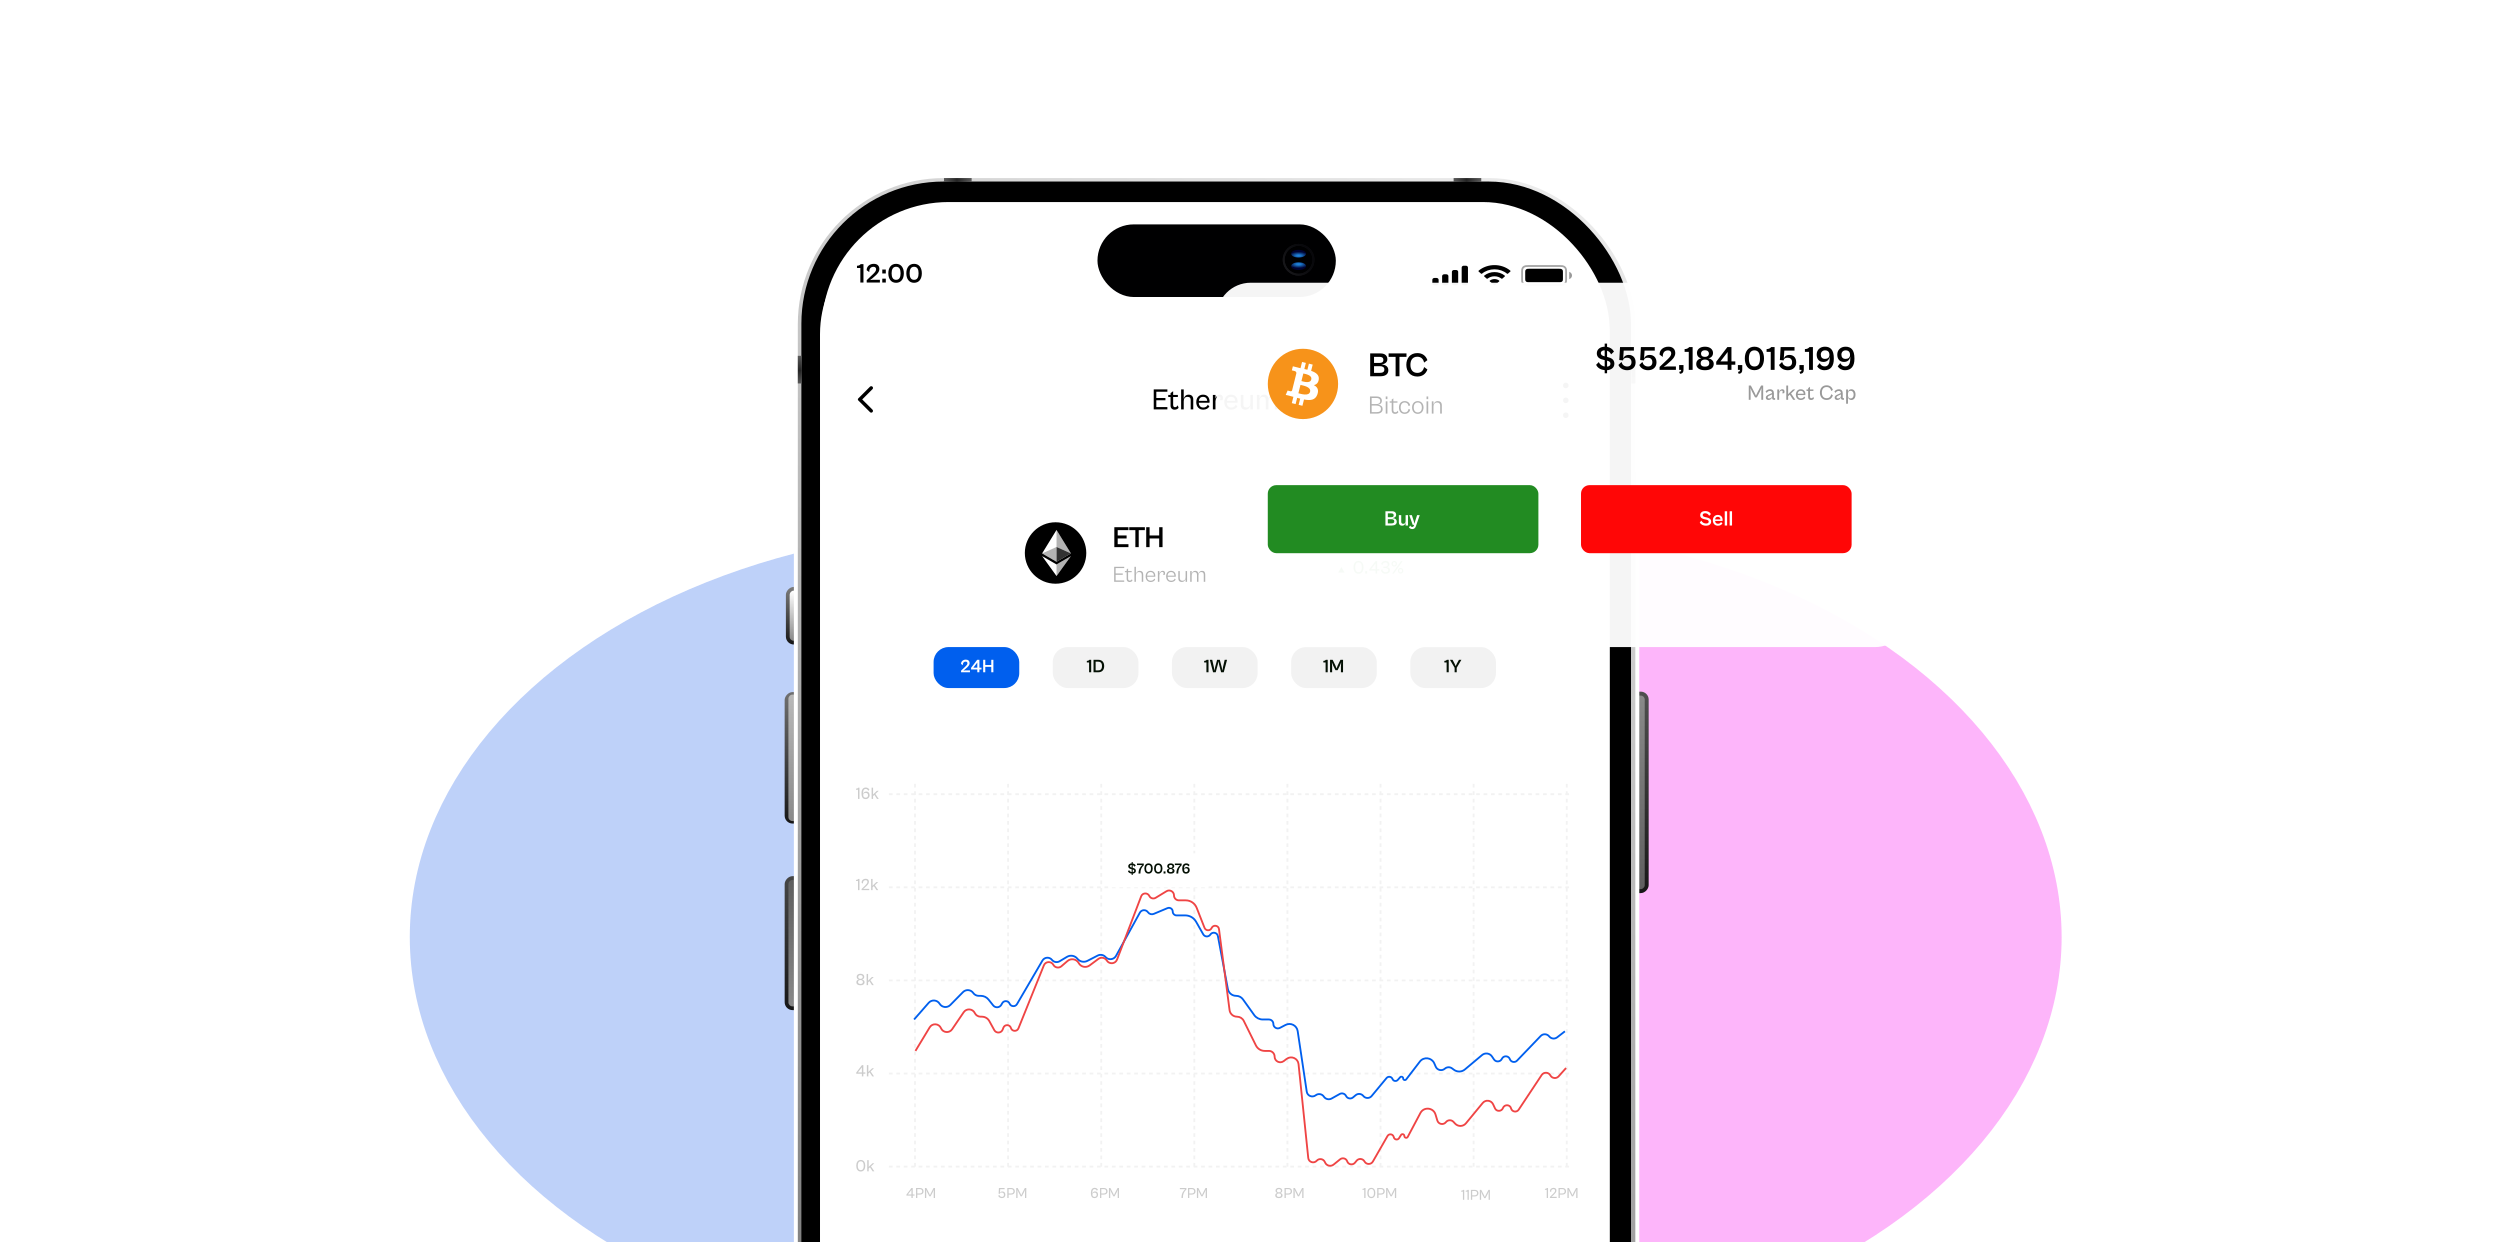<svg width="787" height="391" viewBox="0 0 787 391" fill="none" xmlns="http://www.w3.org/2000/svg">
<g clip-path="url(#clip0_3481_29601)">
<g opacity="0.3" filter="url(#filter0_f_3481_29601)">
<ellipse cx="315.761" cy="295" rx="186.761" ry="129" fill="#2563EB"/>
</g>
<g opacity="0.3" filter="url(#filter1_f_3481_29601)">
<ellipse cx="462.241" cy="295" rx="186.761" ry="129" fill="#F707ED"/>
</g>
<g clip-path="url(#clip1_3481_29601)">
<g opacity="0.7" filter="url(#filter2_f_3481_29601)">
<rect x="258" y="87" width="59" height="336" fill="#262626"/>
</g>
<rect width="6.222" height="63.425" rx="2.487" transform="matrix(-1 0 0 1 519 217.727)" fill="url(#paint0_linear_3481_29601)"/>
<rect width="6.222" height="60.938" rx="1.244" transform="matrix(-1 0 0 1 517.762 218.969)" fill="url(#paint1_linear_3481_29601)"/>
<rect width="6.31" height="42.175" rx="2.487" transform="matrix(1 -6.8175e-08 -1.12105e-07 -1 247.012 317.984)" fill="url(#paint2_linear_3481_29601)"/>
<rect width="6.31" height="39.81" rx="1.244" transform="matrix(1 -5.67722e-08 -1.34621e-07 -1 248.199 316.805)" fill="url(#paint3_linear_3481_29601)"/>
<rect width="6.31" height="41.387" rx="2.487" transform="matrix(1 -6.8175e-08 -1.12105e-07 -1 247.008 259.254)" fill="url(#paint4_linear_3481_29601)"/>
<rect width="6.31" height="18.131" rx="2.487" transform="matrix(1 -6.8175e-08 -1.12105e-07 -1 247.398 202.887)" fill="url(#paint5_linear_3481_29601)"/>
<rect width="6.31" height="39.81" rx="1.244" transform="matrix(1 -5.67722e-08 -1.34621e-07 -1 248.191 258.465)" fill="url(#paint6_linear_3481_29601)"/>
<rect width="6.31" height="15.767" rx="1.244" transform="matrix(1 -4.1633e-08 -1.83574e-07 -1 248.586 201.703)" fill="url(#paint7_linear_3481_29601)"/>
<rect x="249.91" y="54.809" width="266.136" height="533.516" rx="46.636" fill="white"/>
<rect x="251.152" y="56.055" width="263.649" height="531.028" rx="46.014" fill="url(#paint8_linear_3481_29601)"/>
<rect x="252.277" y="57.152" width="261.161" height="528.541" rx="44.77" fill="black"/>
<rect x="258.727" y="63.602" width="247.978" height="515.359" rx="39.938" fill="white"/>
<g clip-path="url(#clip2_3481_29601)">
<rect x="258.137" y="70.051" width="248.552" height="542.829" rx="35.172" fill="white"/>
<g clip-path="url(#clip3_3481_29601)">
<path opacity="0.35" fill-rule="evenodd" clip-rule="evenodd" d="M481.078 83.738C480.413 83.738 480.15 83.783 479.878 83.91C479.649 84.017 479.471 84.173 479.348 84.374C479.203 84.612 479.152 84.843 479.152 85.425V88.024C479.152 88.607 479.203 88.838 479.348 89.076C479.471 89.276 479.649 89.432 479.878 89.54C480.15 89.667 480.413 89.711 481.078 89.711H491.081C491.747 89.711 492.01 89.667 492.281 89.54C492.51 89.432 492.688 89.276 492.811 89.076C492.956 88.838 493.007 88.607 493.007 88.024V85.425C493.007 84.843 492.956 84.612 492.811 84.374C492.688 84.173 492.51 84.017 492.281 83.91C492.01 83.783 491.747 83.738 491.081 83.738H481.078Z" stroke="black" stroke-width="0.578"/>
<path opacity="0.4" d="M493.996 85.566V87.879C494.527 87.683 494.872 87.227 494.872 86.722C494.872 86.218 494.527 85.762 493.996 85.566Z" fill="black"/>
<path d="M481.264 84.606H490.884C491.277 84.606 491.419 84.641 491.562 84.708C491.705 84.776 491.818 84.874 491.895 85C491.971 85.125 492.012 85.25 492.012 85.594V87.856C492.012 88.2 491.971 88.325 491.895 88.45C491.818 88.576 491.705 88.674 491.562 88.742C491.419 88.809 491.277 88.844 490.884 88.844H481.264C480.872 88.844 480.73 88.809 480.587 88.742C480.443 88.674 480.331 88.576 480.254 88.45C480.178 88.325 480.137 88.2 480.137 87.856V85.594C480.137 85.25 480.178 85.125 480.254 85C480.331 84.874 480.443 84.776 480.587 84.708C480.73 84.641 480.872 84.606 481.264 84.606Z" fill="black"/>
<path d="M470.468 84.774C471.936 84.774 473.348 85.267 474.412 86.153C474.492 86.221 474.62 86.22 474.699 86.151L475.464 85.474C475.504 85.439 475.527 85.391 475.526 85.342C475.526 85.292 475.503 85.245 475.463 85.21C472.671 82.868 468.266 82.868 465.474 85.21C465.433 85.245 465.411 85.292 465.41 85.342C465.41 85.391 465.432 85.439 465.472 85.474L466.238 86.151C466.317 86.22 466.445 86.221 466.525 86.153C467.589 85.267 469.001 84.774 470.468 84.774ZM470.468 86.975C471.275 86.975 472.053 87.237 472.65 87.711C472.731 87.778 472.859 87.777 472.937 87.708L473.702 87.031C473.742 86.996 473.765 86.947 473.764 86.897C473.764 86.847 473.74 86.8 473.699 86.765C471.879 85.283 469.06 85.283 467.239 86.765C467.198 86.8 467.175 86.847 467.174 86.897C467.174 86.948 467.196 86.996 467.237 87.031L468.001 87.708C468.08 87.777 468.207 87.778 468.288 87.711C468.886 87.237 469.663 86.975 470.468 86.975ZM471.938 88.589C471.979 88.554 472.002 88.506 472.001 88.456C471.999 88.405 471.975 88.358 471.932 88.324C471.087 87.698 469.85 87.698 469.005 88.324C468.962 88.358 468.937 88.405 468.936 88.455C468.935 88.506 468.958 88.554 468.998 88.589L470.322 89.758C470.36 89.792 470.413 89.812 470.468 89.812C470.524 89.812 470.576 89.792 470.615 89.758L471.938 88.589Z" fill="black"/>
<path d="M451.558 87.498H452.218C452.582 87.498 452.878 87.757 452.878 88.076V89.232C452.878 89.552 452.582 89.81 452.218 89.81H451.558C451.194 89.81 450.898 89.552 450.898 89.232V88.076C450.898 87.757 451.194 87.498 451.558 87.498ZM454.637 86.342H455.297C455.661 86.342 455.956 86.601 455.956 86.92V89.232C455.956 89.552 455.661 89.81 455.297 89.81H454.637C454.273 89.81 453.977 89.552 453.977 89.232V86.92C453.977 86.601 454.273 86.342 454.637 86.342ZM457.716 84.993H458.376C458.74 84.993 459.035 85.252 459.035 85.571V89.232C459.035 89.552 458.74 89.81 458.376 89.81H457.716C457.351 89.81 457.056 89.552 457.056 89.232V85.571C457.056 85.252 457.351 84.993 457.716 84.993ZM460.795 83.644H461.454C461.819 83.644 462.114 83.903 462.114 84.223V89.232C462.114 89.552 461.819 89.81 461.454 89.81H460.795C460.43 89.81 460.135 89.552 460.135 89.232V84.223C460.135 83.903 460.43 83.644 460.795 83.644Z" fill="black"/>
<path d="M271.816 88.949V83.14H270.958C270.663 83.513 270.256 83.66 269.779 83.66V84.371H270.837V88.949H271.816ZM276.99 88.949V88.082H274.761L273.894 88.169L274.571 87.666L275.377 86.955C275.993 86.443 276.825 85.637 276.825 84.701C276.825 83.747 276.253 83.053 275.082 83.053C273.747 83.053 272.802 83.903 272.828 85.065L273.651 85.654C273.599 84.536 274.137 83.99 274.995 83.99C275.559 83.99 275.802 84.345 275.802 84.761C275.802 85.308 275.403 85.75 274.839 86.296L272.836 88.204V88.949H276.99ZM278.852 86.088V84.857H277.742V86.088H278.852ZM278.852 88.949V87.718H277.742V88.949H278.852ZM282.092 89.027C283.713 89.027 284.528 87.744 284.528 86.036C284.528 84.336 283.713 83.053 282.092 83.053C280.471 83.053 279.647 84.336 279.647 86.036C279.647 87.744 280.471 89.027 282.092 89.027ZM282.092 88.091C281.06 88.091 280.679 87.258 280.679 86.036C280.679 84.822 281.06 83.981 282.092 83.981C283.132 83.981 283.505 84.822 283.505 86.036C283.505 87.258 283.132 88.091 282.092 88.091ZM287.757 89.027C289.378 89.027 290.193 87.744 290.193 86.036C290.193 84.336 289.378 83.053 287.757 83.053C286.135 83.053 285.312 84.336 285.312 86.036C285.312 87.744 286.135 89.027 287.757 89.027ZM287.757 88.091C286.725 88.091 286.343 87.258 286.343 86.036C286.343 84.822 286.725 83.981 287.757 83.981C288.797 83.981 289.17 84.822 289.17 86.036C289.17 87.258 288.797 88.091 287.757 88.091Z" fill="black"/>
</g>
<path d="M273.88 129.741L270.176 126.048C270.132 126.004 270.1 125.956 270.082 125.905C270.063 125.854 270.054 125.799 270.055 125.74C270.055 125.681 270.064 125.626 270.082 125.575C270.101 125.524 270.132 125.476 270.176 125.432L273.88 121.728C273.982 121.626 274.111 121.574 274.264 121.574C274.418 121.574 274.55 121.629 274.66 121.739C274.77 121.849 274.825 121.977 274.825 122.124C274.825 122.27 274.77 122.399 274.66 122.508L271.429 125.74L274.66 128.971C274.763 129.074 274.814 129.2 274.814 129.351C274.814 129.501 274.759 129.631 274.649 129.741C274.539 129.851 274.411 129.906 274.264 129.906C274.118 129.906 273.99 129.851 273.88 129.741Z" fill="black"/>
<path d="M367.489 128.871V128.149H364.009V126.01H366.879V125.288H364.009V123.309H367.489V122.587H363.193V128.871H367.489ZM369.757 128.974C370.386 128.974 370.817 128.684 371.014 128.374L370.742 127.567C370.62 127.849 370.339 128.186 369.936 128.186C369.579 128.186 369.307 128.046 369.307 127.464V124.969H370.799V124.331H369.307V123.15L368.491 123.75V124.331H367.76V124.969H368.491V127.708C368.491 128.487 369.016 128.974 369.757 128.974ZM372.635 128.871V126.301C372.635 125.541 372.954 124.932 373.827 124.932C374.596 124.932 374.83 125.344 374.83 125.935V128.871H375.637V125.738C375.637 124.772 375.083 124.238 374.192 124.238C373.301 124.238 372.814 124.838 372.635 125.541V122.587H371.819V128.871H372.635ZM378.762 128.965C379.747 128.965 380.375 128.505 380.713 127.961L380.216 127.399C380.037 127.792 379.672 128.29 378.762 128.29C377.955 128.29 377.42 127.746 377.374 126.789H380.741C380.76 126.704 380.778 126.564 380.778 126.423C380.778 125.091 380 124.238 378.715 124.238C377.467 124.238 376.586 125.166 376.586 126.601C376.586 128.046 377.477 128.965 378.762 128.965ZM378.715 124.922C379.475 124.922 379.962 125.363 380.047 126.198H377.392C377.496 125.354 377.983 124.922 378.715 124.922ZM382.628 128.871V126.301C382.628 125.523 383.154 124.838 383.735 124.838C384.063 124.838 384.204 125.063 384.204 125.326C384.204 125.579 384.082 125.86 383.932 125.992H384.823C384.898 125.879 385.001 125.598 385.001 125.213C385.001 124.575 384.532 124.228 384.045 124.228C383.276 124.228 382.807 124.838 382.628 125.541V124.331H381.812V128.871H382.628ZM387.582 128.965C388.567 128.965 389.196 128.505 389.533 127.961L389.036 127.399C388.858 127.792 388.492 128.29 387.582 128.29C386.776 128.29 386.241 127.746 386.194 126.789H389.561C389.58 126.704 389.599 126.564 389.599 126.423C389.599 125.091 388.82 124.238 387.535 124.238C386.288 124.238 385.406 125.166 385.406 126.601C385.406 128.046 386.297 128.965 387.582 128.965ZM387.535 124.922C388.295 124.922 388.783 125.363 388.867 126.198H386.213C386.316 125.354 386.804 124.922 387.535 124.922ZM392.049 128.965C392.959 128.965 393.447 128.346 393.616 127.633V128.871H394.422V124.331H393.616V126.911C393.616 127.661 393.297 128.28 392.415 128.28C391.646 128.28 391.411 127.858 391.411 127.277V124.331H390.605V127.474C390.605 128.43 391.158 128.965 392.049 128.965ZM396.478 128.871V126.301C396.478 125.541 396.796 124.932 397.481 124.932C398.166 124.932 398.475 125.26 398.475 125.926V128.871H399.291V126.301C399.291 125.541 399.61 124.932 400.304 124.932C400.98 124.932 401.299 125.26 401.299 125.926V128.871H402.105V125.729C402.105 124.772 401.646 124.238 400.755 124.238C399.929 124.238 399.46 124.847 399.282 125.57C399.235 124.716 398.775 124.238 397.941 124.238C397.125 124.238 396.656 124.838 396.478 125.532V124.331H395.662V128.871H396.478Z" fill="black"/>
<circle cx="492.914" cy="121.34" r="0.879" fill="black"/>
<circle cx="492.914" cy="126.032" r="0.879" fill="black"/>
<circle cx="492.914" cy="130.719" r="0.879" fill="black"/>
<path d="M355.237 172.242V171.304H351.851V169.503H354.655V168.565H351.851V166.896H355.237V165.958H350.791V172.242H355.237ZM358.471 172.242V166.896H360.403V165.958H355.488V166.896H357.411V172.242H358.471ZM361.89 172.242V169.503H364.91V172.242H365.97V165.958H364.91V168.565H361.89V165.958H360.83V172.242H361.89Z" fill="black"/>
<path d="M353.9 183.141V182.733H351.199V180.946H353.443V180.531H351.199V178.836H353.9V178.428H350.735V183.141H353.9ZM355.581 183.218C356.017 183.218 356.348 183.014 356.496 182.768L356.334 182.318C356.221 182.557 355.975 182.775 355.673 182.775C355.377 182.775 355.124 182.641 355.124 182.156V180.123H356.257V179.764H355.124V178.934L354.667 179.279V179.764H354.118V180.123H354.667V182.282C354.667 182.894 355.068 183.218 355.581 183.218ZM357.586 183.141V181.185C357.586 180.601 357.881 180.081 358.606 180.081C359.183 180.081 359.422 180.418 359.422 180.967V183.141H359.886V180.861C359.886 180.088 359.45 179.694 358.796 179.694C358.107 179.694 357.706 180.158 357.586 180.707V178.428H357.122V183.141H357.586ZM362.245 183.211C362.963 183.211 363.413 182.866 363.652 182.451L363.371 182.121C363.223 182.451 362.928 182.824 362.245 182.824C361.577 182.824 361.12 182.402 361.092 181.558H363.666C363.673 181.502 363.687 181.417 363.687 181.333C363.687 180.313 363.111 179.694 362.189 179.694C361.275 179.694 360.648 180.355 360.648 181.452C360.648 182.571 361.303 183.211 362.245 183.211ZM362.189 180.074C362.808 180.074 363.223 180.46 363.265 181.22H361.099C361.162 180.46 361.57 180.074 362.189 180.074ZM364.964 183.141V181.185C364.964 180.601 365.365 180.038 365.871 180.038C366.181 180.038 366.308 180.235 366.308 180.453C366.308 180.657 366.223 180.876 366.132 180.981H366.631C366.694 180.868 366.758 180.657 366.758 180.404C366.758 179.94 366.434 179.687 366.04 179.687C365.463 179.687 365.091 180.151 364.964 180.686V179.764H364.5V183.141H364.964ZM368.696 183.211C369.413 183.211 369.864 182.866 370.103 182.451L369.821 182.121C369.674 182.451 369.378 182.824 368.696 182.824C368.028 182.824 367.57 182.402 367.542 181.558H370.117C370.124 181.502 370.138 181.417 370.138 181.333C370.138 180.313 369.561 179.694 368.64 179.694C367.725 179.694 367.099 180.355 367.099 181.452C367.099 182.571 367.753 183.211 368.696 183.211ZM368.64 180.074C369.259 180.074 369.674 180.46 369.716 181.22H367.549C367.613 180.46 368.021 180.074 368.64 180.074ZM372.034 183.211C372.73 183.211 373.11 182.74 373.229 182.177V183.141H373.687V179.764H373.229V181.713C373.229 182.304 372.948 182.817 372.217 182.817C371.64 182.817 371.386 182.479 371.386 181.938V179.764H370.929V182.036C370.929 182.817 371.372 183.211 372.034 183.211ZM375.138 183.141V181.185C375.138 180.601 375.426 180.081 376.024 180.081C376.552 180.081 376.812 180.369 376.812 180.96V183.141H377.269V181.185C377.269 180.601 377.558 180.081 378.163 180.081C378.683 180.081 378.944 180.369 378.944 180.96V183.141H379.408V180.854C379.408 180.081 379.042 179.694 378.395 179.694C377.762 179.694 377.375 180.165 377.262 180.721C377.227 180.038 376.868 179.694 376.256 179.694C375.63 179.694 375.257 180.151 375.138 180.707V179.764H374.674V183.141H375.138Z" fill="#B3B3B3"/>
<path fill-rule="evenodd" clip-rule="evenodd" d="M332.29 183.755C326.947 183.755 322.617 179.425 322.617 174.083C322.617 168.74 326.947 164.41 332.29 164.41C337.632 164.41 341.962 168.74 341.962 174.083C341.962 179.425 337.632 183.755 332.29 183.755ZM337.122 174.215L332.591 166.828L328.058 174.216L332.591 176.847L337.122 174.215ZM337.126 175.06L332.591 177.69L328.058 175.06L332.591 181.334L337.126 175.06Z" fill="black"/>
<path d="M332.598 166.828V172.19L337.13 174.215L332.598 166.828ZM332.598 177.69V181.334L337.133 175.059L332.598 177.69Z" fill="black" fill-opacity="0.298"/>
<path d="M332.598 176.847L337.13 174.215L332.598 172.191V176.847Z" fill="black" fill-opacity="0.801"/>
<path d="M328.062 174.215L332.595 176.847V172.191L328.062 174.215Z" fill="black" fill-opacity="0.298"/>
<path d="M402.238 173.774V172.92C403.401 172.845 404.245 172.208 404.245 171.138C404.245 169.938 403.345 169.544 402.341 169.3L402.238 169.272V167.555C402.707 167.705 403.111 168.034 403.345 168.568L404.142 167.809C403.777 167.105 403.101 166.655 402.238 166.514V165.614H401.582V166.467C400.437 166.467 399.415 167.105 399.415 168.287C399.415 169.478 400.362 169.881 401.253 170.069L401.582 170.144V171.917C400.925 171.795 400.25 171.42 399.978 170.679L399.228 171.438C399.659 172.367 400.559 172.817 401.582 172.911V173.774H402.238ZM400.522 168.212C400.522 167.734 400.953 167.452 401.554 167.452H401.582V169.112C400.953 168.962 400.522 168.765 400.522 168.212ZM403.167 171.157C403.167 171.664 402.764 171.898 402.238 171.945V170.294C402.82 170.454 403.167 170.651 403.167 171.157ZM407.772 172.93C409.198 172.93 410.089 172.067 410.089 170.772C410.089 169.525 409.395 168.718 408.203 168.718C407.369 168.718 406.862 169.169 406.665 169.731L406.815 167.527H409.62V166.552H405.802L405.596 170.125L406.628 170.228L406.637 170.144C406.693 169.741 407.115 169.488 407.716 169.488C408.363 169.488 408.954 169.844 408.954 170.726C408.954 171.457 408.541 171.907 407.781 171.907C406.975 171.907 406.421 171.438 406.206 170.66L405.361 171.476C405.68 172.292 406.571 172.93 407.772 172.93ZM413.487 172.92C415.241 172.92 416.123 171.532 416.123 169.684C416.123 167.846 415.241 166.458 413.487 166.458C411.733 166.458 410.842 167.846 410.842 169.684C410.842 171.532 411.733 172.92 413.487 172.92ZM413.487 171.907C412.371 171.907 411.959 171.007 411.959 169.684C411.959 168.371 412.371 167.462 413.487 167.462C414.613 167.462 415.016 168.371 415.016 169.684C415.016 171.007 414.613 171.907 413.487 171.907ZM419.615 172.92C421.369 172.92 422.251 171.532 422.251 169.684C422.251 167.846 421.369 166.458 419.615 166.458C417.861 166.458 416.97 167.846 416.97 169.684C416.97 171.532 417.861 172.92 419.615 172.92ZM419.615 171.907C418.499 171.907 418.086 171.007 418.086 169.684C418.086 168.371 418.499 167.462 419.615 167.462C420.741 167.462 421.144 168.371 421.144 169.684C421.144 171.007 420.741 171.907 419.615 171.907ZM424.161 172.836V171.504H422.96V172.836H424.161ZM429.24 172.836V171.42H430.3V170.5H429.24V166.552H428.124L425.048 170.604V171.42H428.19V172.836H429.24ZM426.211 170.5L428.19 167.921V170.5H426.211ZM433.373 172.93C434.798 172.93 435.689 172.067 435.689 170.772C435.689 169.525 434.995 168.718 433.804 168.718C432.969 168.718 432.463 169.169 432.266 169.731L432.416 167.527H435.22V166.552H431.403L431.197 170.125L432.228 170.228L432.238 170.144C432.294 169.741 432.716 169.488 433.316 169.488C433.964 169.488 434.554 169.844 434.554 170.726C434.554 171.457 434.142 171.907 433.382 171.907C432.575 171.907 432.022 171.438 431.806 170.66L430.962 171.476C431.281 172.292 432.172 172.93 433.373 172.93ZM438.975 172.93C440.325 172.93 441.254 172.02 441.254 170.754C441.254 169.619 440.682 168.737 439.416 168.737C438.45 168.737 437.812 169.291 437.68 170.219V169.619C437.68 167.949 438.318 167.499 439.05 167.499C439.678 167.499 440.138 167.846 440.419 168.409L441.141 167.537C440.747 166.899 440.035 166.458 439.106 166.458C437.427 166.458 436.536 167.602 436.536 169.619V169.722C436.536 172.057 437.465 172.93 438.975 172.93ZM438.947 171.926C438.196 171.926 437.755 171.523 437.755 170.66C437.755 169.947 438.224 169.563 438.965 169.563C439.763 169.563 440.119 170.041 440.119 170.754C440.119 171.42 439.678 171.926 438.947 171.926Z" fill="black"/>
<path d="M427.665 180.621C428.738 180.621 429.242 179.736 429.242 178.593C429.242 177.461 428.738 176.576 427.665 176.576C426.586 176.576 426.082 177.461 426.082 178.593C426.082 179.736 426.586 180.621 427.665 180.621ZM427.671 180.135C426.891 180.135 426.621 179.496 426.621 178.593C426.621 177.702 426.891 177.057 427.671 177.057C428.445 177.057 428.708 177.702 428.708 178.593C428.708 179.496 428.445 180.135 427.671 180.135ZM430.385 180.562V179.8H429.77V180.562H430.385ZM433.525 180.562V179.625H434.229V179.173H433.525V176.635H433.015L431.04 179.226V179.625H433.015V180.562H433.525ZM431.62 179.173L433.015 177.374V179.173H431.62ZM436.177 180.621C437.033 180.621 437.572 180.187 437.572 179.548C437.572 179.038 437.314 178.593 436.599 178.534C437.097 178.464 437.396 178.048 437.396 177.643C437.396 177.139 437.056 176.576 436.148 176.576C435.444 176.576 434.928 176.998 434.764 177.532L435.198 177.895C435.268 177.356 435.632 177.069 436.136 177.069C436.64 177.069 436.863 177.379 436.863 177.755C436.863 178.165 436.617 178.376 436.124 178.376H435.479V178.816H436.118C436.664 178.816 437.033 179.027 437.033 179.496C437.033 179.894 436.746 180.135 436.241 180.135C435.503 180.135 435.251 179.736 435.134 179.138L434.7 179.525C434.829 180.117 435.327 180.621 436.177 180.621ZM438.911 178.352C439.397 178.352 439.761 178.007 439.761 177.467C439.761 176.928 439.397 176.582 438.911 176.582C438.418 176.582 438.055 176.928 438.055 177.467C438.055 178.007 438.418 178.352 438.911 178.352ZM438.788 180.562L441.555 176.635H441.021L438.254 180.562H438.788ZM438.911 177.977C438.635 177.977 438.471 177.778 438.471 177.467C438.471 177.151 438.635 176.951 438.911 176.951C439.186 176.951 439.356 177.151 439.356 177.467C439.356 177.778 439.186 177.977 438.911 177.977ZM440.916 180.562C441.402 180.562 441.766 180.217 441.766 179.677C441.766 179.138 441.402 178.792 440.916 178.792C440.423 178.792 440.06 179.138 440.06 179.677C440.06 180.217 440.423 180.562 440.916 180.562ZM440.916 180.187C440.64 180.187 440.476 179.988 440.476 179.677C440.476 179.361 440.64 179.161 440.916 179.161C441.191 179.161 441.361 179.361 441.361 179.677C441.361 179.988 441.191 180.187 440.916 180.187Z" fill="#228B22"/>
<path d="M422.27 178.496L423.285 180.255H421.255L422.27 178.496Z" fill="#228B22"/>
<path d="M279.828 250.016H494.38" stroke="#F2F2F2" stroke-width="0.586" stroke-dasharray="1.17 1.17"/>
<path d="M279.828 279.328H494.38" stroke="#F2F2F2" stroke-width="0.586" stroke-dasharray="1.17 1.17"/>
<path d="M279.828 308.641H494.38" stroke="#F2F2F2" stroke-width="0.586" stroke-dasharray="1.17 1.17"/>
<path d="M279.828 337.949H494.38" stroke="#F2F2F2" stroke-width="0.586" stroke-dasharray="1.17 1.17"/>
<path d="M279.828 367.254H494.38" stroke="#F2F2F2" stroke-width="0.586" stroke-dasharray="1.17 1.17"/>
<path d="M288.039 367.266L288.039 245.921" stroke="#F2F2F2" stroke-width="0.586" stroke-dasharray="1.17 1.17"/>
<path d="M317.348 367.266L317.348 245.921" stroke="#F2F2F2" stroke-width="0.586" stroke-dasharray="1.17 1.17"/>
<path d="M346.66 367.266L346.66 245.921" stroke="#F2F2F2" stroke-width="0.586" stroke-dasharray="1.17 1.17"/>
<path d="M375.973 367.266L375.973 245.921" stroke="#F2F2F2" stroke-width="0.586" stroke-dasharray="1.17 1.17"/>
<path d="M405.281 367.266L405.281 245.921" stroke="#F2F2F2" stroke-width="0.586" stroke-dasharray="1.17 1.17"/>
<path d="M434.594 367.266L434.594 245.921" stroke="#F2F2F2" stroke-width="0.586" stroke-dasharray="1.17 1.17"/>
<path d="M463.902 367.266L463.902 245.921" stroke="#F2F2F2" stroke-width="0.586" stroke-dasharray="1.17 1.17"/>
<path d="M493.211 367.266L493.211 245.921" stroke="#F2F2F2" stroke-width="0.586" stroke-dasharray="1.17 1.17"/>
<path d="M270.97 368.795C271.935 368.795 272.389 367.998 272.389 366.969C272.389 365.951 271.935 365.155 270.97 365.155C269.999 365.155 269.545 365.951 269.545 366.969C269.545 367.998 269.999 368.795 270.97 368.795ZM270.975 368.357C270.273 368.357 270.03 367.782 270.03 366.969C270.03 366.168 270.273 365.587 270.975 365.587C271.671 365.587 271.909 366.168 271.909 366.969C271.909 367.782 271.671 368.357 270.975 368.357ZM273.463 368.742V367.851L273.869 367.465L274.698 368.742H275.252L274.186 367.181L275.236 366.189H274.661L273.822 366.991L273.447 367.36L273.463 367.001V365.207H273.004V368.742H273.463Z" fill="#CCCCCC"/>
<path d="M287.328 377.121V376.371H287.89V376.01H287.328V373.979H286.92L285.339 376.052V376.371H286.92V377.121H287.328ZM285.803 376.01L286.92 374.57V376.01H285.803ZM288.773 377.121V376.057H289.622C290.241 376.057 290.728 375.714 290.728 375.044C290.728 374.321 290.241 373.979 289.622 373.979H288.365V377.121H288.773ZM289.556 374.34C289.936 374.34 290.306 374.481 290.306 375.044C290.306 375.555 289.936 375.695 289.556 375.695H288.773V374.34H289.556ZM291.58 377.121V375.386L291.529 374.537L291.88 375.316L292.556 376.596H292.954L293.63 375.316L293.977 374.537L293.934 375.386V377.121H294.342V373.979H293.887L293.071 375.536L292.757 376.225L292.438 375.536L291.627 373.979H291.172V377.121H291.58Z" fill="#CCCCCC"/>
<path d="M315.393 377.168C316.078 377.168 316.486 376.751 316.486 376.113C316.486 375.508 316.162 375.072 315.538 375.072C315.126 375.072 314.877 375.292 314.779 375.569L314.863 374.364H316.246V373.979H314.46L314.361 375.78L314.764 375.822L314.769 375.77C314.788 375.559 315.022 375.409 315.365 375.409C315.707 375.409 316.054 375.602 316.054 376.113C316.054 376.521 315.838 376.779 315.407 376.779C314.966 376.779 314.685 376.516 314.572 376.108L314.244 376.455C314.403 376.854 314.83 377.168 315.393 377.168ZM317.508 377.121V376.057H318.357C318.976 376.057 319.464 375.714 319.464 375.044C319.464 374.321 318.976 373.979 318.357 373.979H317.1V377.121H317.508ZM318.292 374.34C318.672 374.34 319.042 374.481 319.042 375.044C319.042 375.555 318.672 375.695 318.292 375.695H317.508V374.34H318.292ZM320.316 377.121V375.386L320.264 374.537L320.616 375.316L321.291 376.596H321.69L322.365 375.316L322.712 374.537L322.67 375.386V377.121H323.078V373.979H322.623L321.807 375.536L321.493 376.225L321.174 375.536L320.363 373.979H319.908V377.121H320.316Z" fill="#CCCCCC"/>
<path d="M344.589 377.168C345.231 377.168 345.672 376.704 345.672 376.094C345.672 375.522 345.391 375.058 344.748 375.058C344.237 375.058 343.895 375.362 343.843 375.892V375.55C343.843 374.57 344.214 374.326 344.594 374.326C344.927 374.326 345.161 374.532 345.278 374.847L345.63 374.556C345.447 374.185 345.1 373.932 344.626 373.932C343.853 373.932 343.412 374.486 343.412 375.508V375.564C343.412 376.807 343.904 377.168 344.589 377.168ZM344.58 376.779C344.157 376.779 343.89 376.563 343.89 376.052C343.89 375.644 344.181 375.438 344.589 375.438C345.039 375.438 345.241 375.705 345.241 376.118C345.241 376.493 344.988 376.779 344.58 376.779ZM346.693 377.121V376.057H347.542C348.161 376.057 348.649 375.714 348.649 375.044C348.649 374.321 348.161 373.979 347.542 373.979H346.285V377.121H346.693ZM347.477 374.34C347.856 374.34 348.227 374.481 348.227 375.044C348.227 375.555 347.856 375.695 347.477 375.695H346.693V374.34H347.477ZM349.501 377.121V375.386L349.449 374.537L349.801 375.316L350.476 376.596H350.875L351.55 375.316L351.897 374.537L351.855 375.386V377.121H352.263V373.979H351.808L350.992 375.536L350.678 376.225L350.359 375.536L349.548 373.979H349.093V377.121H349.501Z" fill="#CCCCCC"/>
<path d="M372.369 377.121C372.369 375.785 372.787 375.105 373.481 374.443V373.979H371.422V374.364H373.11C372.594 374.861 371.924 375.559 371.924 377.121H372.369ZM374.386 377.121V376.057H375.235C375.854 376.057 376.342 375.714 376.342 375.044C376.342 374.321 375.854 373.979 375.235 373.979H373.978V377.121H374.386ZM375.169 374.34C375.549 374.34 375.919 374.481 375.919 375.044C375.919 375.555 375.549 375.695 375.169 375.695H374.386V374.34H375.169ZM377.193 377.121V375.386L377.142 374.537L377.493 375.316L378.169 376.596H378.567L379.243 375.316L379.59 374.537L379.548 375.386V377.121H379.956V373.979H379.501L378.685 375.536L378.37 376.225L378.052 375.536L377.24 373.979H376.785V377.121H377.193Z" fill="#CCCCCC"/>
<path d="M402.596 377.168C403.374 377.168 403.75 376.821 403.75 376.314C403.75 375.996 403.553 375.653 403.037 375.527C403.44 375.461 403.656 375.156 403.656 374.79C403.656 374.321 403.281 373.932 402.596 373.932C401.907 373.932 401.536 374.321 401.536 374.795C401.536 375.156 401.724 375.461 402.132 375.527C401.616 375.653 401.442 375.996 401.442 376.314C401.442 376.821 401.813 377.168 402.596 377.168ZM402.596 375.362C402.141 375.362 401.968 375.142 401.968 374.842C401.968 374.57 402.146 374.317 402.596 374.317C403.046 374.317 403.229 374.57 403.229 374.842C403.229 375.142 403.004 375.362 402.596 375.362ZM402.596 376.783C402.047 376.783 401.916 376.526 401.916 376.244C401.916 375.93 402.141 375.691 402.596 375.691C403.051 375.691 403.276 375.93 403.276 376.244C403.276 376.526 403.145 376.783 402.596 376.783ZM404.774 377.121V376.057H405.623C406.242 376.057 406.73 375.714 406.73 375.044C406.73 374.321 406.242 373.979 405.623 373.979H404.366V377.121H404.774ZM405.558 374.34C405.937 374.34 406.308 374.481 406.308 375.044C406.308 375.555 405.937 375.695 405.558 375.695H404.774V374.34H405.558ZM407.582 377.121V375.386L407.53 374.537L407.882 375.316L408.557 376.596H408.956L409.631 375.316L409.978 374.537L409.936 375.386V377.121H410.344V373.979H409.889L409.073 375.536L408.759 376.225L408.44 375.536L407.629 373.979H407.174V377.121H407.582Z" fill="#CCCCCC"/>
<path d="M429.869 377.121V373.979H429.527C429.377 374.185 429.152 374.26 428.899 374.26V374.542H429.461V377.121H429.869ZM431.691 377.168C432.55 377.168 432.953 376.46 432.953 375.545C432.953 374.64 432.55 373.932 431.691 373.932C430.829 373.932 430.425 374.64 430.425 375.545C430.425 376.46 430.829 377.168 431.691 377.168ZM431.696 376.779C431.072 376.779 430.857 376.268 430.857 375.545C430.857 374.833 431.072 374.317 431.696 374.317C432.315 374.317 432.526 374.833 432.526 375.545C432.526 376.268 432.315 376.779 431.696 376.779ZM433.955 377.121V376.057H434.804C435.423 376.057 435.91 375.714 435.91 375.044C435.91 374.321 435.423 373.979 434.804 373.979H433.547V377.121H433.955ZM434.738 374.34C435.118 374.34 435.488 374.481 435.488 375.044C435.488 375.555 435.118 375.695 434.738 375.695H433.955V374.34H434.738ZM436.762 377.121V375.386L436.711 374.537L437.062 375.316L437.738 376.596H438.136L438.812 375.316L439.159 374.537L439.116 375.386V377.121H439.524V373.979H439.07L438.254 375.536L437.939 376.225L437.62 375.536L436.809 373.979H436.354V377.121H436.762Z" fill="#CCCCCC"/>
<path d="M460.936 377.707V374.565H460.593C460.443 374.771 460.218 374.846 459.965 374.846V375.128H460.528V377.707H460.936ZM462.378 377.707V374.565H462.036C461.886 374.771 461.661 374.846 461.408 374.846V375.128H461.97V377.707H462.378ZM463.45 377.707V376.642H464.299C464.918 376.642 465.406 376.3 465.406 375.63C465.406 374.907 464.918 374.565 464.299 374.565H463.042V377.707H463.45ZM464.234 374.926C464.613 374.926 464.984 375.067 464.984 375.63C464.984 376.141 464.613 376.281 464.234 376.281H463.45V374.926H464.234ZM466.258 377.707V375.972L466.206 375.123L466.558 375.902L467.233 377.182H467.632L468.307 375.902L468.654 375.123L468.612 375.972V377.707H469.02V374.565H468.565L467.749 376.122L467.435 376.811L467.116 376.122L466.305 374.565H465.85V377.707H466.258Z" fill="#CCCCCC"/>
<path d="M487.315 377.121V373.979H486.972C486.822 374.185 486.597 374.26 486.344 374.26V374.542H486.907V377.121H487.315ZM490.049 377.121V376.76H488.75L488.365 376.788L488.703 376.502L489.191 376.042C489.477 375.77 489.969 375.302 489.969 374.786C489.969 374.303 489.692 373.932 489.078 373.932C488.356 373.932 487.863 374.429 487.929 375.048L488.309 375.287C488.229 374.664 488.525 374.326 489.05 374.326C489.406 374.326 489.547 374.561 489.547 374.814C489.547 375.161 489.28 375.452 488.937 375.789L487.91 376.802V377.121H490.049ZM491.029 377.121V376.057H491.878C492.497 376.057 492.985 375.714 492.985 375.044C492.985 374.321 492.497 373.979 491.878 373.979H490.621V377.121H491.029ZM491.812 374.34C492.192 374.34 492.563 374.481 492.563 375.044C492.563 375.555 492.192 375.695 491.812 375.695H491.029V374.34H491.812ZM493.837 377.121V375.386L493.785 374.537L494.137 375.316L494.812 376.596H495.211L495.886 375.316L496.233 374.537L496.191 375.386V377.121H496.599V373.979H496.144L495.328 375.536L495.014 376.225L494.695 375.536L493.884 373.979H493.429V377.121H493.837Z" fill="#CCCCCC"/>
<path d="M271.777 338.848V338.004H272.41V337.597H271.777V335.313H271.318L269.54 337.645V338.004H271.318V338.848H271.777ZM270.062 337.597L271.318 335.978V337.597H270.062ZM273.35 338.848V337.956L273.756 337.571L274.584 338.848H275.138L274.073 337.286L275.123 336.294H274.547L273.709 337.096L273.334 337.465L273.35 337.107V335.313H272.891V338.848H273.35Z" fill="#CCCCCC"/>
<path d="M270.875 310.174C271.75 310.174 272.172 309.783 272.172 309.214C272.172 308.855 271.951 308.47 271.37 308.327C271.824 308.253 272.067 307.911 272.067 307.499C272.067 306.971 271.645 306.533 270.875 306.533C270.099 306.533 269.682 306.971 269.682 307.504C269.682 307.911 269.893 308.253 270.352 308.327C269.772 308.47 269.577 308.855 269.577 309.214C269.577 309.783 269.993 310.174 270.875 310.174ZM270.875 308.143C270.363 308.143 270.168 307.895 270.168 307.557C270.168 307.251 270.368 306.966 270.875 306.966C271.381 306.966 271.587 307.251 271.587 307.557C271.587 307.895 271.334 308.143 270.875 308.143ZM270.875 309.741C270.257 309.741 270.11 309.451 270.11 309.135C270.11 308.781 270.363 308.512 270.875 308.512C271.386 308.512 271.64 308.781 271.64 309.135C271.64 309.451 271.492 309.741 270.875 309.741ZM273.273 310.121V309.229L273.679 308.844L274.507 310.121H275.061L273.995 308.559L275.045 307.568H274.47L273.631 308.37L273.257 308.739L273.273 308.38V306.586H272.814V310.121H273.273Z" fill="#CCCCCC"/>
<path d="M270.558 280.223V276.688H270.173C270.004 276.92 269.751 277.004 269.466 277.004V277.321H270.099V280.223H270.558ZM273.634 280.223V279.816H272.173L271.74 279.848L272.12 279.526L272.668 279.009C272.99 278.703 273.544 278.176 273.544 277.595C273.544 277.052 273.233 276.635 272.542 276.635C271.729 276.635 271.175 277.194 271.249 277.891L271.677 278.16C271.587 277.458 271.919 277.078 272.51 277.078C272.911 277.078 273.069 277.342 273.069 277.627C273.069 278.017 272.769 278.344 272.384 278.724L271.228 279.864V280.223H273.634ZM274.684 280.223V279.331L275.09 278.946L275.919 280.223H276.473L275.407 278.661L276.457 277.669H275.882L275.043 278.471L274.668 278.84L274.684 278.482V276.688H274.225V280.223H274.684Z" fill="#CCCCCC"/>
<path d="M270.558 251.5V247.965H270.173C270.004 248.197 269.751 248.282 269.466 248.282V248.598H270.099V251.5H270.558ZM272.529 251.553C273.252 251.553 273.748 251.03 273.748 250.345C273.748 249.701 273.431 249.179 272.709 249.179C272.133 249.179 271.748 249.522 271.69 250.118V249.733C271.69 248.63 272.107 248.356 272.534 248.356C272.909 248.356 273.173 248.588 273.305 248.941L273.7 248.614C273.495 248.197 273.104 247.912 272.571 247.912C271.701 247.912 271.205 248.535 271.205 249.685V249.748C271.205 251.147 271.759 251.553 272.529 251.553ZM272.519 251.115C272.044 251.115 271.743 250.872 271.743 250.297C271.743 249.838 272.07 249.606 272.529 249.606C273.036 249.606 273.263 249.907 273.263 250.371C273.263 250.793 272.978 251.115 272.519 251.115ZM274.844 251.5V250.608L275.25 250.223L276.079 251.5H276.632L275.567 249.938L276.617 248.946H276.042L275.203 249.748L274.828 250.118L274.844 249.759V247.965H274.385V251.5H274.844Z" fill="#CCCCCC"/>
<path d="M287.758 320.937L292.346 315.69C293.301 314.598 295.04 314.746 295.797 315.983V315.983C296.526 317.176 298.181 317.366 299.161 316.37L303.154 312.314C304.077 311.376 305.624 311.508 306.375 312.588V312.588C306.768 313.152 307.412 313.489 308.1 313.489H308.755C309.705 313.489 310.603 313.922 311.195 314.666L312.654 316.501C313.345 317.371 314.699 317.256 315.234 316.283L315.482 315.832C316.006 314.88 317.397 314.949 317.825 315.948V315.948C318.247 316.933 319.611 317.018 320.151 316.093L328.152 302.396C328.802 301.283 330.368 301.171 331.17 302.18V302.18C331.741 302.898 332.756 303.084 333.544 302.614L335.896 301.213C336.982 300.566 338.38 300.821 339.167 301.811V301.811C339.917 302.755 341.229 303.037 342.301 302.486L345.563 300.807C346.391 300.381 347.403 300.572 348.019 301.27V301.27C348.951 302.325 350.647 302.138 351.327 300.905L358.831 287.302C359.368 286.328 360.742 286.257 361.377 287.17V287.17C361.781 287.751 362.536 287.971 363.189 287.697L367.526 285.879C368.31 285.551 369.176 286.126 369.176 286.977V286.977C369.176 287.634 369.708 288.167 370.366 288.167H373.105C374.519 288.167 375.824 288.926 376.523 290.156L378.78 294.131C379.263 294.981 380.473 295.023 381.012 294.208V294.208C381.662 293.227 383.175 293.533 383.393 294.689L386.533 311.334C386.769 312.584 387.861 313.489 389.132 313.489V313.489C389.986 313.489 390.787 313.901 391.284 314.595L394.827 319.547C395.451 320.419 396.458 320.937 397.53 320.937H399.451C400.226 320.937 400.855 321.565 400.855 322.34V322.34C400.855 323.395 401.975 324.073 402.91 323.583L404.695 322.648C406.293 321.811 408.239 322.799 408.506 324.582L411.363 343.655C411.563 344.988 413.123 345.614 414.189 344.789V344.789C414.988 344.171 416.142 344.348 416.718 345.177L416.771 345.253C417.315 346.035 418.364 346.277 419.196 345.812L421.745 344.387C422.46 343.987 423.365 344.267 423.729 345V345C424.142 345.832 425.224 346.057 425.935 345.461L426.767 344.764C427.493 344.155 428.579 344.264 429.169 345.007V345.007C429.835 345.844 431.103 345.857 431.786 345.034L436.483 339.372C436.993 338.758 437.966 338.871 438.322 339.586L438.406 339.755C438.713 340.373 439.547 340.486 440.008 339.971L440.777 339.111C441.105 338.745 441.711 338.976 441.711 339.468V339.468C441.711 339.979 442.36 340.199 442.671 339.793L446.97 334.186C448.199 332.583 450.697 332.887 451.506 334.737L451.966 335.789C452.459 336.915 453.905 337.236 454.827 336.424V336.424C455.467 335.861 456.412 335.819 457.099 336.323L457.721 336.779C458.751 337.535 460.164 337.489 461.143 336.668L466.551 332.133C467.516 331.324 468.97 331.529 469.673 332.575L470.295 333.499C470.897 334.394 472.233 334.335 472.753 333.39L472.841 333.231C473.403 332.21 474.904 332.324 475.306 333.418V333.418C475.652 334.361 476.866 334.615 477.561 333.89L485.003 326.135C485.751 325.355 487.016 325.413 487.689 326.26V326.26C488.297 327.025 489.407 327.159 490.18 326.561L492.635 324.66" stroke="#005FEE" stroke-width="0.586"/>
<path d="M288.184 330.826L292.665 323.413C293.511 322.014 295.586 322.163 296.223 323.669V323.669C296.841 325.13 298.831 325.327 299.723 324.016L303.376 318.647C304.253 317.359 306.195 317.504 306.871 318.909V318.909C307.208 319.609 307.916 320.055 308.693 320.055H309.099C310.073 320.055 310.969 320.585 311.438 321.438L313.002 324.285C313.602 325.377 315.206 325.265 315.649 324.101L315.869 323.523C316.296 322.402 317.902 322.463 318.242 323.613V323.613C318.578 324.75 320.161 324.827 320.605 323.726L328.61 303.901C329.132 302.607 330.923 302.5 331.595 303.724V303.724C332.102 304.646 333.33 304.867 334.127 304.18L336.032 302.538C337.15 301.574 338.872 301.885 339.583 303.178V303.178C340.262 304.413 341.874 304.764 343.004 303.923L345.784 301.853C346.64 301.216 347.858 301.452 348.413 302.362V302.362C349.198 303.648 351.117 303.471 351.653 302.064L359.245 282.155C359.682 281.011 361.275 280.944 361.806 282.048V282.048C362.163 282.79 363.083 283.063 363.787 282.636L367.219 280.554C368.253 279.927 369.576 280.672 369.576 281.881V281.881C369.576 282.739 370.271 283.433 371.128 283.433H373.272C374.792 283.433 376.157 284.364 376.712 285.779L379.184 292.075C379.576 293.075 380.977 293.114 381.424 292.137V292.137C381.934 291.025 383.581 291.274 383.739 292.487L387.065 317.992C387.219 319.172 388.225 320.055 389.415 320.055V320.055C390.316 320.055 391.139 320.566 391.538 321.374L395.359 329.098C395.882 330.156 396.961 330.826 398.141 330.826H399.458C400.445 330.826 401.245 331.626 401.245 332.613V332.613C401.245 334.09 402.935 334.93 404.112 334.037L405.018 333.351C406.479 332.243 408.59 333.159 408.779 334.983L411.838 364.528C411.975 365.855 413.623 366.388 414.511 365.393V365.393C415.241 364.576 416.566 364.764 417.041 365.751L417.167 366.014C417.651 367.021 418.948 367.312 419.816 366.61L421.869 364.95C422.634 364.331 423.781 364.661 424.1 365.591V365.591C424.46 366.638 425.829 366.887 426.533 366.032L427.058 365.395C427.737 364.572 429.033 364.693 429.547 365.628V365.628C430.114 366.661 431.594 366.675 432.18 365.652L436.788 357.618C437.239 356.831 438.407 356.942 438.701 357.8L438.808 358.111C439.055 358.829 440.025 358.937 440.424 358.292L441.032 357.309C441.335 356.819 442.089 357.034 442.089 357.609V357.609C442.089 358.205 442.886 358.403 443.165 357.877L447.139 350.378C448.22 348.338 451.23 348.631 451.898 350.841L452.472 352.739C452.836 353.943 454.404 354.238 455.181 353.249V353.249C455.768 352.502 456.882 352.451 457.534 353.143L458.093 353.737C459.024 354.725 460.611 354.673 461.475 353.625L466.757 347.218C467.67 346.11 469.427 346.334 470.033 347.636L470.63 348.922C471.135 350.007 472.707 349.924 473.133 348.805V348.805C473.596 347.588 475.363 347.653 475.683 348.915V348.915C475.967 350.035 477.445 350.287 478.084 349.324L485.316 338.42C485.982 337.415 487.477 337.477 488.057 338.534V338.534C488.59 339.503 489.921 339.654 490.658 338.829L492.996 336.211" stroke="#EF4444" stroke-width="0.586"/>
<g filter="url(#filter3_d_3481_29601)">
<rect x="349.008" y="266.289" width="31.724" height="10.69" rx="1.172" fill="white"/>
<path d="M356.578 273.102V272.675C357.16 272.638 357.582 272.319 357.582 271.784C357.582 271.184 357.132 270.987 356.63 270.865L356.578 270.851V269.993C356.813 270.068 357.014 270.232 357.132 270.499L357.53 270.119C357.347 269.767 357.01 269.542 356.578 269.472V269.022H356.25V269.449C355.678 269.449 355.167 269.767 355.167 270.358C355.167 270.954 355.64 271.156 356.086 271.249L356.25 271.287V272.173C355.922 272.112 355.584 271.925 355.448 271.554L355.073 271.934C355.288 272.398 355.739 272.623 356.25 272.67V273.102H356.578ZM355.72 270.321C355.72 270.082 355.936 269.941 356.236 269.941H356.25V270.771C355.936 270.696 355.72 270.597 355.72 270.321ZM357.042 271.793C357.042 272.047 356.841 272.164 356.578 272.187V271.362C356.869 271.442 357.042 271.54 357.042 271.793ZM358.989 272.633C358.989 271.32 359.439 270.654 360.067 270.035V269.491H357.924V269.978H359.57C359.078 270.466 358.407 271.165 358.407 272.633H358.989ZM361.562 272.675C362.438 272.675 362.879 271.981 362.879 271.057C362.879 270.138 362.438 269.444 361.562 269.444C360.685 269.444 360.239 270.138 360.239 271.057C360.239 271.981 360.685 272.675 361.562 272.675ZM361.562 272.169C361.003 272.169 360.797 271.718 360.797 271.057C360.797 270.401 361.003 269.946 361.562 269.946C362.124 269.946 362.326 270.401 362.326 271.057C362.326 271.718 362.124 272.169 361.562 272.169ZM364.625 272.675C365.502 272.675 365.943 271.981 365.943 271.057C365.943 270.138 365.502 269.444 364.625 269.444C363.748 269.444 363.303 270.138 363.303 271.057C363.303 271.981 363.748 272.675 364.625 272.675ZM364.625 272.169C364.067 272.169 363.861 271.718 363.861 271.057C363.861 270.401 364.067 269.946 364.625 269.946C365.188 269.946 365.39 270.401 365.39 271.057C365.39 271.718 365.188 272.169 364.625 272.169ZM366.898 272.633V271.967H366.298V272.633H366.898ZM368.543 272.68C369.359 272.68 369.748 272.323 369.748 271.817C369.748 271.493 369.546 271.16 369.016 271.038C369.434 270.968 369.65 270.673 369.65 270.307C369.65 269.833 369.26 269.444 368.543 269.444C367.821 269.444 367.436 269.833 367.436 270.311C367.436 270.668 367.633 270.968 368.046 271.038C367.52 271.16 367.338 271.493 367.338 271.817C367.338 272.323 367.727 272.68 368.543 272.68ZM368.543 270.846C368.154 270.846 367.999 270.654 367.999 270.391C367.999 270.152 368.154 269.936 368.543 269.936C368.932 269.936 369.087 270.152 369.087 270.391C369.087 270.654 368.89 270.846 368.543 270.846ZM368.543 272.187C368.069 272.187 367.947 271.962 367.947 271.709C367.947 271.432 368.144 271.217 368.543 271.217C368.941 271.217 369.138 271.432 369.138 271.709C369.138 271.962 369.016 272.187 368.543 272.187ZM370.905 272.633C370.905 271.32 371.355 270.654 371.984 270.035V269.491H369.84V269.978H371.487C370.994 270.466 370.324 271.165 370.324 272.633H370.905ZM373.389 272.68C374.065 272.68 374.529 272.225 374.529 271.592C374.529 271.024 374.243 270.583 373.61 270.583C373.127 270.583 372.808 270.86 372.742 271.324V271.024C372.742 270.189 373.061 269.964 373.427 269.964C373.741 269.964 373.971 270.138 374.111 270.419L374.473 269.983C374.276 269.664 373.919 269.444 373.455 269.444C372.615 269.444 372.17 270.016 372.17 271.024V271.076C372.17 272.244 372.634 272.68 373.389 272.68ZM373.375 272.178C373 272.178 372.78 271.976 372.78 271.545C372.78 271.188 373.014 270.996 373.385 270.996C373.783 270.996 373.961 271.235 373.961 271.592C373.961 271.925 373.741 272.178 373.375 272.178Z" fill="#041004"/>
</g>
<rect x="293.895" y="203.699" width="26.966" height="12.897" rx="4.69" fill="#005FEE"/>
<path d="M305.349 211.633V211.047H303.843L303.256 211.105L303.714 210.765L304.259 210.285C304.675 209.939 305.238 209.393 305.238 208.76C305.238 208.116 304.851 207.647 304.059 207.647C303.157 207.647 302.518 208.221 302.535 209.007L303.092 209.405C303.057 208.649 303.421 208.28 304.001 208.28C304.382 208.28 304.546 208.52 304.546 208.801C304.546 209.171 304.276 209.47 303.895 209.839L302.541 211.129V211.633H305.349ZM308.311 211.633V210.748H308.973V210.173H308.311V207.705H307.613L305.691 210.238V210.748H307.655V211.633H308.311ZM306.418 210.173L307.655 208.561V210.173H306.418ZM310.164 211.633V209.921H312.051V211.633H312.714V207.705H312.051V209.335H310.164V207.705H309.501V211.633H310.164Z" fill="white"/>
<rect x="331.414" y="203.699" width="26.966" height="12.897" rx="4.69" fill="#F2F2F2"/>
<path d="M343.509 211.633V207.705H342.928C342.729 207.957 342.453 208.057 342.131 208.057V208.538H342.846V211.633H343.509ZM345.726 211.633C346.945 211.633 347.596 210.882 347.596 209.669C347.596 208.456 346.939 207.705 345.726 207.705H344.243V211.633H345.726ZM345.644 208.291C346.459 208.291 346.904 208.684 346.904 209.669C346.904 210.654 346.459 211.047 345.65 211.047H344.905V208.291H345.644Z" fill="#041004"/>
<rect x="368.93" y="203.699" width="26.966" height="12.897" rx="4.69" fill="#F2F2F2"/>
<path d="M380.442 211.633V207.705H379.862C379.662 207.957 379.387 208.057 379.065 208.057V208.538H379.78V211.633H380.442ZM382.706 211.633L383.334 209.306L383.562 208.209L383.791 209.306L384.406 211.633H385.239L386.276 207.705H385.526L385.004 209.991L384.823 211.099L384.6 210.032L383.996 207.705H383.14L382.525 210.032L382.296 211.099L382.12 209.991L381.61 207.705H380.848L381.874 211.633H382.706Z" fill="#041004"/>
<rect x="406.449" y="203.699" width="26.966" height="12.897" rx="4.69" fill="#F2F2F2"/>
<path d="M417.962 211.633V207.705H417.381C417.182 207.957 416.906 208.057 416.584 208.057V208.538H417.299V211.633H417.962ZM419.358 211.633V209.786L419.264 208.491L419.728 209.616L420.408 210.97H421.076L421.756 209.616L422.207 208.491L422.125 209.786V211.633H422.788V207.705H421.979L421.134 209.429L420.742 210.431L420.355 209.429L419.511 207.705H418.696V211.633H419.358Z" fill="#041004"/>
<rect x="443.965" y="203.699" width="26.966" height="12.897" rx="4.69" fill="#F2F2F2"/>
<path d="M456.059 211.633V207.705H455.479C455.28 207.957 455.004 208.057 454.682 208.057V208.538H455.397V211.633H456.059ZM458.576 211.633V210.214L460.053 207.705H459.285L458.675 208.79L458.247 209.687L457.837 208.784L457.257 207.705H456.436L457.913 210.214V211.633H458.576Z" fill="#041004"/>
</g>
<rect x="345.484" y="70.637" width="75.035" height="22.862" rx="11.431" fill="#000001"/>
<g opacity="0.5">
<circle cx="408.795" cy="81.776" r="4.69" transform="rotate(90 408.795 81.776)" stroke="#A0A9BB" stroke-opacity="0.25" stroke-width="0.586"/>
<circle cx="408.795" cy="81.776" r="4.69" transform="rotate(90 408.795 81.776)" stroke="url(#paint9_linear_3481_29601)" stroke-width="0.586"/>
</g>
<g filter="url(#filter4_i_3481_29601)">
<ellipse cx="408.792" cy="83.775" rx="1.217" ry="2.345" transform="rotate(90 408.792 83.775)" fill="url(#paint10_radial_3481_29601)"/>
</g>
<g filter="url(#filter5_i_3481_29601)">
<ellipse cx="1.217" cy="2.345" rx="1.217" ry="2.345" transform="matrix(-1.19249e-08 -1 -1 1.19249e-08 411.137 81.086)" fill="url(#paint11_radial_3481_29601)"/>
</g>
<rect x="251.152" y="112.016" width="1.244" height="8.705" fill="url(#paint12_linear_3481_29601)"/>
<rect x="513.559" y="112.016" width="1.244" height="8.705" fill="url(#paint13_linear_3481_29601)"/>
<rect x="466.301" y="56.055" width="1.244" height="8.705" transform="rotate(90 466.301 56.055)" fill="url(#paint14_linear_3481_29601)"/>
<rect x="305.875" y="56.055" width="1.244" height="8.705" transform="rotate(90 305.875 56.055)" fill="url(#paint15_linear_3481_29601)"/>
<g filter="url(#filter6_d_3481_29601)">
<g clip-path="url(#clip4_3481_29601)">
<rect opacity="0.96" x="383" y="83" width="231.415" height="114.702" fill="white"/>
<path d="M434.542 112.449C436.088 112.449 437.043 111.816 437.043 110.539C437.043 109.573 436.463 108.843 434.832 108.714C435.991 108.618 436.742 108.049 436.742 107.094C436.742 106.031 436.056 105.259 434.596 105.259H431.333V112.449H434.542ZM434.231 106.332C434.982 106.332 435.487 106.568 435.487 107.298C435.487 108.028 434.993 108.253 434.274 108.253H432.546V106.332H434.231ZM434.392 109.272C435.229 109.272 435.798 109.594 435.798 110.324C435.798 111.054 435.347 111.376 434.36 111.376H432.546V109.272H434.392ZM440.551 112.449V106.332H442.762V105.259H437.138V106.332H439.338V112.449H440.551ZM446.166 112.535C447.754 112.535 448.849 111.709 449.353 110.313L448.301 109.541C448.076 110.614 447.411 111.387 446.176 111.387C444.695 111.387 443.998 110.324 443.998 108.843C443.998 107.351 444.695 106.3 446.176 106.3C447.411 106.3 448.076 107.062 448.301 108.146L449.353 107.373C448.849 105.967 447.754 105.151 446.166 105.151C443.955 105.151 442.71 106.772 442.71 108.843C442.71 110.914 443.955 112.535 446.166 112.535Z" fill="black"/>
<path d="M433.442 124.207C434.609 124.207 435.261 123.676 435.261 122.766C435.261 122.09 434.867 121.519 433.724 121.398C434.69 121.293 435.02 120.746 435.02 120.182C435.02 119.361 434.481 118.814 433.386 118.814H431.269V124.207H433.442ZM433.217 119.281C433.949 119.281 434.481 119.506 434.481 120.247C434.481 120.979 433.949 121.205 433.193 121.205H431.8V119.281H433.217ZM433.273 121.672C434.102 121.672 434.722 121.977 434.722 122.702C434.722 123.434 434.263 123.74 433.354 123.74H431.8V121.672H433.273ZM436.758 119.651V118.814H436.227V119.651H436.758ZM436.758 124.207V120.343H436.227V124.207H436.758ZM439.149 124.296C439.648 124.296 440.027 124.062 440.196 123.78L440.011 123.265C439.882 123.539 439.6 123.788 439.254 123.788C438.916 123.788 438.626 123.636 438.626 123.08V120.754H439.922V120.343H438.626V119.394L438.103 119.788V120.343H437.475V120.754H438.103V123.225C438.103 123.925 438.562 124.296 439.149 124.296ZM442.191 124.288C443.157 124.288 443.761 123.724 443.913 122.943L443.406 122.726C443.326 123.378 442.94 123.845 442.199 123.845C441.434 123.845 440.927 123.297 440.927 122.275C440.927 121.245 441.434 120.698 442.199 120.698C442.94 120.698 443.326 121.172 443.406 121.824L443.913 121.607C443.761 120.826 443.157 120.263 442.199 120.263C441.104 120.263 440.388 121.02 440.388 122.275C440.388 123.531 441.104 124.288 442.191 124.288ZM446.317 124.288C447.379 124.288 448.128 123.499 448.128 122.275C448.128 121.052 447.379 120.263 446.317 120.263C445.254 120.263 444.514 121.052 444.514 122.275C444.514 123.499 445.254 124.288 446.317 124.288ZM446.317 123.837C445.56 123.837 445.045 123.297 445.045 122.275C445.045 121.245 445.56 120.698 446.317 120.698C447.082 120.698 447.597 121.245 447.597 122.275C447.597 123.297 447.082 123.837 446.317 123.837ZM449.603 119.651V118.814H449.071V119.651H449.603ZM449.603 124.207V120.343H449.071V124.207H449.603ZM451.261 124.207V121.969C451.261 121.301 451.591 120.706 452.404 120.706C453.072 120.706 453.362 121.092 453.362 121.72V124.207H453.893V121.599C453.893 120.714 453.378 120.263 452.613 120.263C451.841 120.263 451.398 120.794 451.261 121.422V120.343H450.73V124.207H451.261Z" fill="#B3B3B3"/>
<path d="M410.169 125.928C416.282 125.928 421.237 120.973 421.237 114.861C421.237 108.748 416.282 103.793 410.169 103.793C404.057 103.793 399.102 108.748 399.102 114.861C399.102 120.973 404.057 125.928 410.169 125.928Z" fill="#F7931A"/>
<path d="M415.144 113.489C415.361 112.039 414.257 111.26 412.747 110.739L413.237 108.775L412.042 108.477L411.564 110.39C411.25 110.311 410.928 110.238 410.606 110.165L411.087 108.24L409.892 107.941L409.402 109.905C409.142 109.846 408.886 109.788 408.638 109.725L408.64 109.719L406.991 109.308L406.673 110.585C406.673 110.585 407.56 110.788 407.541 110.8C408.026 110.921 408.113 111.242 408.098 111.496L407.541 113.734C407.574 113.742 407.617 113.755 407.665 113.773L407.539 113.742L406.757 116.877C406.697 117.024 406.547 117.244 406.208 117.161C406.221 117.178 405.34 116.944 405.34 116.944L404.746 118.313L406.302 118.701C406.592 118.773 406.875 118.849 407.154 118.921L406.659 120.907L407.854 121.205L408.344 119.24C408.67 119.328 408.987 119.41 409.297 119.487L408.809 121.443L410.004 121.741L410.499 119.758C412.538 120.144 414.071 119.989 414.716 118.144C415.236 116.66 414.69 115.803 413.618 115.245C414.399 115.065 414.987 114.551 415.144 113.489ZM412.412 117.32C412.043 118.805 409.543 118.002 408.732 117.801L409.389 115.169C410.2 115.371 412.799 115.772 412.412 117.32ZM412.782 113.468C412.445 114.819 410.364 114.132 409.69 113.964L410.285 111.577C410.959 111.745 413.133 112.059 412.782 113.468Z" fill="white"/>
<path d="M505.907 111.511V110.534C507.237 110.448 508.203 109.718 508.203 108.495C508.203 107.121 507.173 106.67 506.025 106.391L505.907 106.359V104.395C506.443 104.567 506.905 104.943 507.173 105.554L508.085 104.685C507.667 103.88 506.894 103.365 505.907 103.204V102.174H505.155V103.15C503.846 103.15 502.676 103.88 502.676 105.232C502.676 106.595 503.76 107.057 504.78 107.271L505.155 107.357V109.386C504.404 109.246 503.631 108.817 503.32 107.969L502.461 108.838C502.955 109.901 503.985 110.416 505.155 110.523V111.511H505.907ZM503.943 105.146C503.943 104.599 504.436 104.277 505.123 104.277H505.155V106.177C504.436 106.005 503.943 105.78 503.943 105.146ZM506.969 108.516C506.969 109.096 506.508 109.364 505.907 109.418V107.529C506.572 107.711 506.969 107.937 506.969 108.516ZM512.238 110.545C513.87 110.545 514.889 109.557 514.889 108.076C514.889 106.649 514.095 105.726 512.732 105.726C511.777 105.726 511.197 106.241 510.972 106.885L511.144 104.363H514.353V103.247H509.985L509.748 107.336L510.929 107.454L510.94 107.357C511.004 106.896 511.487 106.606 512.174 106.606C512.915 106.606 513.591 107.014 513.591 108.023C513.591 108.86 513.118 109.375 512.249 109.375C511.326 109.375 510.693 108.838 510.446 107.948L509.48 108.881C509.845 109.815 510.865 110.545 512.238 110.545ZM518.81 110.545C520.441 110.545 521.461 109.557 521.461 108.076C521.461 106.649 520.667 105.726 519.303 105.726C518.348 105.726 517.769 106.241 517.543 106.885L517.715 104.363H520.924V103.247H516.556L516.32 107.336L517.5 107.454L517.511 107.357C517.576 106.896 518.059 106.606 518.745 106.606C519.486 106.606 520.162 107.014 520.162 108.023C520.162 108.86 519.69 109.375 518.821 109.375C517.898 109.375 517.264 108.838 517.018 107.948L516.052 108.881C516.417 109.815 517.436 110.545 518.81 110.545ZM527.576 110.438V109.364H524.818L523.745 109.472L524.582 108.849L525.58 107.969C526.342 107.336 527.372 106.338 527.372 105.179C527.372 103.998 526.664 103.14 525.215 103.14C523.562 103.14 522.392 104.191 522.425 105.629L523.444 106.359C523.38 104.975 524.045 104.299 525.108 104.299C525.805 104.299 526.106 104.739 526.106 105.254C526.106 105.93 525.612 106.477 524.915 107.153L522.435 109.515V110.438H527.576ZM528.848 111.682C529.653 111.597 529.965 111.178 529.965 110.459V108.914H528.591V110.438H529.224V110.577C529.224 110.931 528.988 111.006 528.602 111.049L528.848 111.682ZM532.838 110.438V103.247H531.775C531.411 103.708 530.906 103.891 530.316 103.891V104.771H531.625V110.438H532.838ZM536.725 110.545C538.593 110.545 539.484 109.729 539.484 108.57C539.484 107.83 539.022 107.068 537.809 106.789C538.765 106.628 539.258 105.951 539.258 105.114C539.258 104.03 538.367 103.14 536.725 103.14C535.073 103.14 534.193 104.03 534.193 105.125C534.193 105.941 534.643 106.628 535.588 106.789C534.386 107.068 533.967 107.83 533.967 108.57C533.967 109.729 534.858 110.545 536.725 110.545ZM536.725 106.348C535.835 106.348 535.48 105.908 535.48 105.307C535.48 104.76 535.835 104.266 536.725 104.266C537.616 104.266 537.97 104.76 537.97 105.307C537.97 105.908 537.52 106.348 536.725 106.348ZM536.725 109.418C535.641 109.418 535.362 108.903 535.362 108.323C535.362 107.69 535.813 107.196 536.725 107.196C537.638 107.196 538.088 107.69 538.088 108.323C538.088 108.903 537.809 109.418 536.725 109.418ZM545.062 110.438V108.817H546.275V107.765H545.062V103.247H543.785L540.265 107.883V108.817H543.86V110.438H545.062ZM541.596 107.765L543.86 104.814V107.765H541.596ZM547.347 111.682C548.152 111.597 548.463 111.178 548.463 110.459V108.914H547.089V110.438H547.723V110.577C547.723 110.931 547.486 111.006 547.1 111.049L547.347 111.682ZM552.296 110.534C554.303 110.534 555.312 108.946 555.312 106.831C555.312 104.728 554.303 103.14 552.296 103.14C550.289 103.14 549.269 104.728 549.269 106.831C549.269 108.946 550.289 110.534 552.296 110.534ZM552.296 109.375C551.019 109.375 550.547 108.345 550.547 106.831C550.547 105.329 551.019 104.288 552.296 104.288C553.584 104.288 554.045 105.329 554.045 106.831C554.045 108.345 553.584 109.375 552.296 109.375ZM558.642 110.438V103.247H557.579C557.214 103.708 556.71 103.891 556.12 103.891V104.771H557.429V110.438H558.642ZM562.798 110.545C564.429 110.545 565.448 109.557 565.448 108.076C565.448 106.649 564.654 105.726 563.291 105.726C562.336 105.726 561.757 106.241 561.531 106.885L561.703 104.363H564.912V103.247H560.544L560.308 107.336L561.488 107.454L561.499 107.357C561.563 106.896 562.046 106.606 562.733 106.606C563.474 106.606 564.15 107.014 564.15 108.023C564.15 108.86 563.678 109.375 562.808 109.375C561.885 109.375 561.252 108.838 561.005 107.948L560.039 108.881C560.404 109.815 561.424 110.545 562.798 110.545ZM566.715 111.682C567.52 111.597 567.832 111.178 567.832 110.459V108.914H566.458V110.438H567.091V110.577C567.091 110.931 566.855 111.006 566.469 111.049L566.715 111.682ZM570.705 110.438V103.247H569.642C569.278 103.708 568.773 103.891 568.183 103.891V104.771H569.492V110.438H570.705ZM574.346 110.545C576.278 110.545 577.286 109.246 577.286 107.014V106.81C577.286 104.127 576.224 103.14 574.496 103.14C572.951 103.14 571.888 104.17 571.888 105.619C571.888 106.928 572.543 107.937 574.002 107.937C575.097 107.937 575.827 107.314 575.977 106.241V106.917C575.977 108.838 575.247 109.354 574.41 109.354C573.691 109.354 573.176 108.956 572.843 108.313L572.028 109.311C572.468 110.04 573.283 110.545 574.346 110.545ZM574.518 106.982C573.605 106.982 573.187 106.445 573.187 105.629C573.187 104.867 573.691 104.288 574.528 104.288C575.387 104.288 575.902 104.749 575.902 105.737C575.902 106.542 575.355 106.982 574.518 106.982ZM580.833 110.545C582.765 110.545 583.774 109.246 583.774 107.014V106.81C583.774 104.127 582.712 103.14 580.984 103.14C579.438 103.14 578.376 104.17 578.376 105.619C578.376 106.928 579.03 107.937 580.49 107.937C581.585 107.937 582.314 107.314 582.465 106.241V106.917C582.465 108.838 581.735 109.354 580.898 109.354C580.179 109.354 579.664 108.956 579.331 108.313L578.515 109.311C578.955 110.04 579.771 110.545 580.833 110.545ZM581.005 106.982C580.093 106.982 579.674 106.445 579.674 105.629C579.674 104.867 580.179 104.288 581.016 104.288C581.874 104.288 582.39 104.749 582.39 105.737C582.39 106.542 581.842 106.982 581.005 106.982Z" fill="black"/>
<path d="M551.093 119.852V117.37L551.02 116.156L551.523 117.269L552.489 119.1H553.059L554.025 117.269L554.521 116.156L554.461 117.37V119.852H555.044V115.357H554.394L553.226 117.584L552.777 118.57L552.321 117.584L551.16 115.357H550.51V119.852H551.093ZM556.734 119.919C557.405 119.919 557.753 119.436 557.861 119.006V119.234C557.861 119.691 558.102 119.852 558.438 119.852H558.813V119.322H558.605C558.484 119.322 558.424 119.275 558.424 119.12V117.786C558.424 117.014 557.995 116.538 557.197 116.538C556.472 116.538 555.989 116.947 555.795 117.283L556.19 117.692C556.358 117.336 556.667 117.068 557.13 117.068C557.639 117.068 557.82 117.35 557.841 117.732L556.667 118.255C556.204 118.463 555.875 118.738 555.875 119.174C555.875 119.603 556.184 119.919 556.734 119.919ZM556.465 119.08C556.465 118.879 556.606 118.745 556.915 118.597L557.861 118.155V118.604C557.861 119.073 557.472 119.436 556.922 119.436C556.62 119.436 556.465 119.302 556.465 119.08ZM560.072 119.852V118.014C560.072 117.457 560.448 116.967 560.864 116.967C561.099 116.967 561.199 117.128 561.199 117.316C561.199 117.497 561.112 117.698 561.005 117.792H561.642C561.696 117.712 561.77 117.511 561.77 117.236C561.77 116.779 561.434 116.531 561.085 116.531C560.535 116.531 560.2 116.967 560.072 117.47V116.605H559.489V119.852H560.072ZM562.902 119.852V118.718L563.419 118.228L564.472 119.852H565.176L563.821 117.866L565.156 116.605H564.425L563.358 117.625L562.882 118.094L562.902 117.638V115.357H562.319V119.852H562.902ZM566.897 119.919C567.601 119.919 568.051 119.59 568.292 119.201L567.937 118.798C567.809 119.08 567.548 119.436 566.897 119.436C566.32 119.436 565.938 119.047 565.904 118.362H568.312C568.326 118.302 568.339 118.201 568.339 118.101C568.339 117.148 567.783 116.538 566.864 116.538C565.971 116.538 565.341 117.202 565.341 118.228C565.341 119.261 565.978 119.919 566.897 119.919ZM566.864 117.028C567.407 117.028 567.756 117.343 567.816 117.94H565.918C565.992 117.336 566.34 117.028 566.864 117.028ZM570.113 119.925C570.562 119.925 570.871 119.717 571.012 119.496L570.817 118.919C570.73 119.12 570.529 119.362 570.241 119.362C569.986 119.362 569.791 119.261 569.791 118.845V117.061H570.858V116.605H569.791V115.76L569.208 116.189V116.605H568.684V117.061H569.208V119.02C569.208 119.577 569.583 119.925 570.113 119.925ZM575.015 119.905C576.021 119.905 576.698 119.369 576.987 118.443L576.463 118.101C576.316 118.852 575.873 119.355 575.021 119.355C573.995 119.355 573.525 118.624 573.525 117.598C573.525 116.572 573.995 115.84 575.021 115.84C575.873 115.84 576.316 116.343 576.463 117.095L576.987 116.753C576.698 115.827 576.021 115.29 575.015 115.29C573.653 115.29 572.908 116.303 572.908 117.598C572.908 118.892 573.653 119.905 575.015 119.905ZM578.403 119.919C579.074 119.919 579.422 119.436 579.53 119.006V119.234C579.53 119.691 579.771 119.852 580.107 119.852H580.482V119.322H580.274C580.153 119.322 580.093 119.275 580.093 119.12V117.786C580.093 117.014 579.664 116.538 578.866 116.538C578.141 116.538 577.658 116.947 577.464 117.283L577.859 117.692C578.027 117.336 578.336 117.068 578.799 117.068C579.308 117.068 579.489 117.35 579.51 117.732L578.336 118.255C577.873 118.463 577.544 118.738 577.544 119.174C577.544 119.603 577.853 119.919 578.403 119.919ZM578.134 119.08C578.134 118.879 578.275 118.745 578.584 118.597L579.53 118.155V118.604C579.53 119.073 579.141 119.436 578.591 119.436C578.289 119.436 578.134 119.302 578.134 119.08ZM581.741 121.099V119.013C581.856 119.503 582.164 119.919 582.788 119.919C583.606 119.919 584.116 119.248 584.116 118.222C584.116 117.195 583.606 116.531 582.788 116.531C582.164 116.531 581.856 116.947 581.741 117.437V116.605H581.158V121.099H581.741ZM581.741 118.456V117.994C581.741 117.457 581.97 117.021 582.587 117.021C583.103 117.021 583.526 117.397 583.526 118.222C583.526 119.053 583.103 119.429 582.587 119.429C581.97 119.429 581.741 118.993 581.741 118.456Z" fill="#999999"/>
<rect x="399.098" y="146.723" width="85.188" height="21.415" rx="2.683" fill="#228B22"/>
<path d="M438.14 159.43C439.106 159.43 439.703 159.034 439.703 158.236C439.703 157.632 439.34 157.176 438.321 157.095C439.045 157.035 439.515 156.68 439.515 156.083C439.515 155.418 439.085 154.936 438.173 154.936H436.134V159.43H438.14ZM437.945 155.606C438.415 155.606 438.73 155.754 438.73 156.21C438.73 156.666 438.421 156.807 437.972 156.807H436.892V155.606H437.945ZM438.046 157.444C438.569 157.444 438.925 157.645 438.925 158.102C438.925 158.558 438.643 158.759 438.026 158.759H436.892V157.444H438.046ZM441.377 159.497C442.028 159.497 442.363 159.054 442.484 158.538V159.43H443.242V156.163H442.484V157.994C442.484 158.531 442.296 158.886 441.746 158.886C441.243 158.886 441.109 158.611 441.109 158.209V156.163H440.358V158.437C440.358 159.114 440.747 159.497 441.377 159.497ZM444.578 160.55C445.108 160.55 445.491 160.315 445.725 159.658L446.933 156.163H446.101L445.517 158.014L445.283 158.886L445.048 158.014L444.458 156.163H443.633L444.713 159.228H445.175L445.115 159.41C444.994 159.772 444.833 159.886 444.578 159.886C444.277 159.886 444.075 159.698 443.901 159.45L443.545 160.054C443.727 160.308 444.109 160.55 444.578 160.55Z" fill="white"/>
<rect x="497.703" y="146.723" width="85.188" height="21.415" rx="2.683" fill="#FF0606"/>
<path d="M537.077 159.497C537.99 159.497 538.674 159.027 538.674 158.216C538.674 157.357 538.03 157.075 537.312 156.901L536.809 156.78C536.32 156.659 536.011 156.519 536.011 156.123C536.011 155.781 536.32 155.579 536.749 155.579C537.299 155.579 537.782 155.821 538.03 156.378L538.6 155.834C538.278 155.217 537.621 154.875 536.796 154.875C535.951 154.875 535.219 155.331 535.219 156.176C535.219 157.028 535.897 157.317 536.534 157.451L536.957 157.545C537.54 157.672 537.903 157.793 537.903 158.229C537.903 158.638 537.54 158.799 537.091 158.799C536.541 158.799 535.863 158.544 535.622 157.887L535.085 158.43C535.434 159.188 536.219 159.497 537.077 159.497ZM540.808 159.497C541.532 159.497 541.975 159.168 542.223 158.792L541.76 158.31C541.639 158.585 541.384 158.88 540.814 158.88C540.298 158.88 539.956 158.564 539.915 157.981H542.25C542.263 157.914 542.277 157.773 542.277 157.652C542.277 156.747 541.733 156.096 540.754 156.096C539.835 156.096 539.198 156.773 539.198 157.8C539.198 158.819 539.835 159.497 540.808 159.497ZM540.754 156.7C541.25 156.7 541.545 156.981 541.599 157.498H539.922C539.983 156.968 540.291 156.7 540.754 156.7ZM543.7 159.43V154.936H542.948V159.43H543.7ZM545.246 159.43V154.936H544.494V159.43H545.246Z" fill="white"/>
</g>
</g>
</g>
</g>
<defs>
<filter id="filter0_f_3481_29601" x="-115.131" y="-78.131" width="861.782" height="746.263" filterUnits="userSpaceOnUse" color-interpolation-filters="sRGB">
<feFlood flood-opacity="0" result="BackgroundImageFix"/>
<feBlend mode="normal" in="SourceGraphic" in2="BackgroundImageFix" result="shape"/>
<feGaussianBlur stdDeviation="122.066" result="effect1_foregroundBlur_3481_29601"/>
</filter>
<filter id="filter1_f_3481_29601" x="31.349" y="-78.131" width="861.782" height="746.263" filterUnits="userSpaceOnUse" color-interpolation-filters="sRGB">
<feFlood flood-opacity="0" result="BackgroundImageFix"/>
<feBlend mode="normal" in="SourceGraphic" in2="BackgroundImageFix" result="shape"/>
<feGaussianBlur stdDeviation="122.066" result="effect1_foregroundBlur_3481_29601"/>
</filter>
<filter id="filter2_f_3481_29601" x="198" y="27" width="179" height="456" filterUnits="userSpaceOnUse" color-interpolation-filters="sRGB">
<feFlood flood-opacity="0" result="BackgroundImageFix"/>
<feBlend mode="normal" in="SourceGraphic" in2="BackgroundImageFix" result="shape"/>
<feGaussianBlur stdDeviation="30" result="effect1_foregroundBlur_3481_29601"/>
</filter>
<filter id="filter3_d_3481_29601" x="334.939" y="254.565" width="59.861" height="38.829" filterUnits="userSpaceOnUse" color-interpolation-filters="sRGB">
<feFlood flood-opacity="0" result="BackgroundImageFix"/>
<feColorMatrix in="SourceAlpha" type="matrix" values="0 0 0 0 0 0 0 0 0 0 0 0 0 0 0 0 0 0 127 0" result="hardAlpha"/>
<feOffset dy="2.345"/>
<feGaussianBlur stdDeviation="7.035"/>
<feComposite in2="hardAlpha" operator="out"/>
<feColorMatrix type="matrix" values="0 0 0 0 0.325 0 0 0 0 0.325 0 0 0 0 0.325 0 0 0 0.15 0"/>
<feBlend mode="normal" in2="BackgroundImageFix" result="effect1_dropShadow_3481_29601"/>
<feBlend mode="normal" in="SourceGraphic" in2="effect1_dropShadow_3481_29601" result="shape"/>
</filter>
<filter id="filter4_i_3481_29601" x="406.445" y="82.559" width="4.691" height="2.434" filterUnits="userSpaceOnUse" color-interpolation-filters="sRGB">
<feFlood flood-opacity="0" result="BackgroundImageFix"/>
<feBlend mode="normal" in="SourceGraphic" in2="BackgroundImageFix" result="shape"/>
<feColorMatrix in="SourceAlpha" type="matrix" values="0 0 0 0 0 0 0 0 0 0 0 0 0 0 0 0 0 0 127 0" result="hardAlpha"/>
<feOffset/>
<feGaussianBlur stdDeviation="0.293"/>
<feComposite in2="hardAlpha" operator="arithmetic" k2="-1" k3="1"/>
<feColorMatrix type="matrix" values="0 0 0 0 0 0 0 0 0 0 0 0 0 0 0 0 0 0 0.5 0"/>
<feBlend mode="normal" in2="shape" result="effect1_innerShadow_3481_29601"/>
</filter>
<filter id="filter5_i_3481_29601" x="406.445" y="78.652" width="4.691" height="2.434" filterUnits="userSpaceOnUse" color-interpolation-filters="sRGB">
<feFlood flood-opacity="0" result="BackgroundImageFix"/>
<feBlend mode="normal" in="SourceGraphic" in2="BackgroundImageFix" result="shape"/>
<feColorMatrix in="SourceAlpha" type="matrix" values="0 0 0 0 0 0 0 0 0 0 0 0 0 0 0 0 0 0 127 0" result="hardAlpha"/>
<feOffset/>
<feGaussianBlur stdDeviation="0.293"/>
<feComposite in2="hardAlpha" operator="arithmetic" k2="-1" k3="1"/>
<feColorMatrix type="matrix" values="0 0 0 0 0 0 0 0 0 0 0 0 0 0 0 0 0 0 0.5 0"/>
<feBlend mode="normal" in2="shape" result="effect1_innerShadow_3481_29601"/>
</filter>
<filter id="filter6_d_3481_29601" x="343" y="49" width="298" height="194.703" filterUnits="userSpaceOnUse" color-interpolation-filters="sRGB">
<feFlood flood-opacity="0" result="BackgroundImageFix"/>
<feColorMatrix in="SourceAlpha" type="matrix" values="0 0 0 0 0 0 0 0 0 0 0 0 0 0 0 0 0 0 127 0" result="hardAlpha"/>
<feOffset dy="6"/>
<feGaussianBlur stdDeviation="20"/>
<feComposite in2="hardAlpha" operator="out"/>
<feColorMatrix type="matrix" values="0 0 0 0 0.092 0 0 0 0 0.092 0 0 0 0 0.092 0 0 0 0.6 0"/>
<feBlend mode="normal" in2="BackgroundImageFix" result="effect1_dropShadow_3481_29601"/>
<feBlend mode="normal" in="SourceGraphic" in2="effect1_dropShadow_3481_29601" result="shape"/>
</filter>
<linearGradient id="paint0_linear_3481_29601" x1="3.111" y1="0" x2="3.111" y2="63.425" gradientUnits="userSpaceOnUse">
<stop stop-color="#4F4F4F"/>
<stop offset="1" stop-color="#171717"/>
</linearGradient>
<linearGradient id="paint1_linear_3481_29601" x1="3.111" y1="0" x2="3.111" y2="60.938" gradientUnits="userSpaceOnUse">
<stop stop-color="#898989"/>
<stop offset="1" stop-color="#5F5F5F"/>
</linearGradient>
<linearGradient id="paint2_linear_3481_29601" x1="3.155" y1="0" x2="3.155" y2="42.175" gradientUnits="userSpaceOnUse">
<stop stop-color="#171717"/>
<stop offset="1" stop-color="#464646"/>
</linearGradient>
<linearGradient id="paint3_linear_3481_29601" x1="3.155" y1="0" x2="3.155" y2="39.81" gradientUnits="userSpaceOnUse">
<stop stop-color="#898989"/>
<stop offset="1" stop-color="#5F5F5F"/>
</linearGradient>
<linearGradient id="paint4_linear_3481_29601" x1="3.155" y1="0" x2="3.155" y2="41.387" gradientUnits="userSpaceOnUse">
<stop stop-color="#171717"/>
<stop offset="1" stop-color="#707070"/>
</linearGradient>
<linearGradient id="paint5_linear_3481_29601" x1="3.155" y1="0" x2="3.155" y2="18.131" gradientUnits="userSpaceOnUse">
<stop stop-color="#171717"/>
<stop offset="1" stop-color="#7C7C7C"/>
</linearGradient>
<linearGradient id="paint6_linear_3481_29601" x1="3.155" y1="0" x2="3.155" y2="39.81" gradientUnits="userSpaceOnUse">
<stop stop-color="#898989"/>
<stop offset="1" stop-color="#B9B9B9"/>
</linearGradient>
<linearGradient id="paint7_linear_3481_29601" x1="3.155" y1="0" x2="3.155" y2="15.767" gradientUnits="userSpaceOnUse">
<stop stop-color="#898989"/>
<stop offset="1" stop-color="white"/>
</linearGradient>
<linearGradient id="paint8_linear_3481_29601" x1="514.801" y1="56.055" x2="251.152" y2="587.083" gradientUnits="userSpaceOnUse">
<stop stop-color="#EFEFEF"/>
<stop offset="1" stop-color="#555555"/>
</linearGradient>
<linearGradient id="paint9_linear_3481_29601" x1="403.016" y1="80.771" x2="407.513" y2="88.008" gradientUnits="userSpaceOnUse">
<stop stop-color="#010005" stop-opacity="0.66"/>
<stop offset="1" stop-color="#2E2D31"/>
</linearGradient>
<radialGradient id="paint10_radial_3481_29601" cx="0" cy="0" r="1" gradientUnits="userSpaceOnUse" gradientTransform="translate(408.179 83.775) rotate(90) scale(3.007 1.236)">
<stop stop-color="#1F85DE"/>
<stop offset="0.258" stop-color="#1B75C9"/>
<stop offset="1" stop-color="#000232"/>
</radialGradient>
<radialGradient id="paint11_radial_3481_29601" cx="0" cy="0" r="1" gradientUnits="userSpaceOnUse" gradientTransform="translate(0.604 2.345) rotate(90) scale(3.007 1.236)">
<stop stop-color="#1F85DE"/>
<stop offset="0.258" stop-color="#1B75C9"/>
<stop offset="1" stop-color="#000232"/>
</radialGradient>
<linearGradient id="paint12_linear_3481_29601" x1="251.774" y1="112.016" x2="251.774" y2="120.721" gradientUnits="userSpaceOnUse">
<stop stop-color="#5A5A5A"/>
<stop offset="0.531" stop-color="#242424"/>
<stop offset="1" stop-color="#585858"/>
</linearGradient>
<linearGradient id="paint13_linear_3481_29601" x1="514.18" y1="112.016" x2="514.18" y2="120.721" gradientUnits="userSpaceOnUse">
<stop stop-color="#5A5A5A"/>
<stop offset="0.531" stop-color="#242424"/>
<stop offset="1" stop-color="#585858"/>
</linearGradient>
<linearGradient id="paint14_linear_3481_29601" x1="466.923" y1="56.055" x2="466.923" y2="64.76" gradientUnits="userSpaceOnUse">
<stop stop-color="#5A5A5A"/>
<stop offset="0.531" stop-color="#242424"/>
<stop offset="1" stop-color="#585858"/>
</linearGradient>
<linearGradient id="paint15_linear_3481_29601" x1="306.497" y1="56.055" x2="306.497" y2="64.76" gradientUnits="userSpaceOnUse">
<stop stop-color="#5A5A5A"/>
<stop offset="0.531" stop-color="#242424"/>
<stop offset="1" stop-color="#585858"/>
</linearGradient>
<clipPath id="clip0_3481_29601">
<rect width="787" height="391" fill="white"/>
</clipPath>
<clipPath id="clip1_3481_29601">
<rect x="78" width="690" height="391" rx="8" fill="white"/>
</clipPath>
<clipPath id="clip2_3481_29601">
<rect x="258.137" y="70.051" width="248.552" height="542.829" rx="35.172" fill="white"/>
</clipPath>
<clipPath id="clip3_3481_29601">
<rect width="247.403" height="32.37" fill="white" transform="translate(258.102 69.965)"/>
</clipPath>
<clipPath id="clip4_3481_29601">
<rect x="383" y="83" width="218" height="114.702" rx="10.732" fill="white"/>
</clipPath>
</defs>
</svg>
